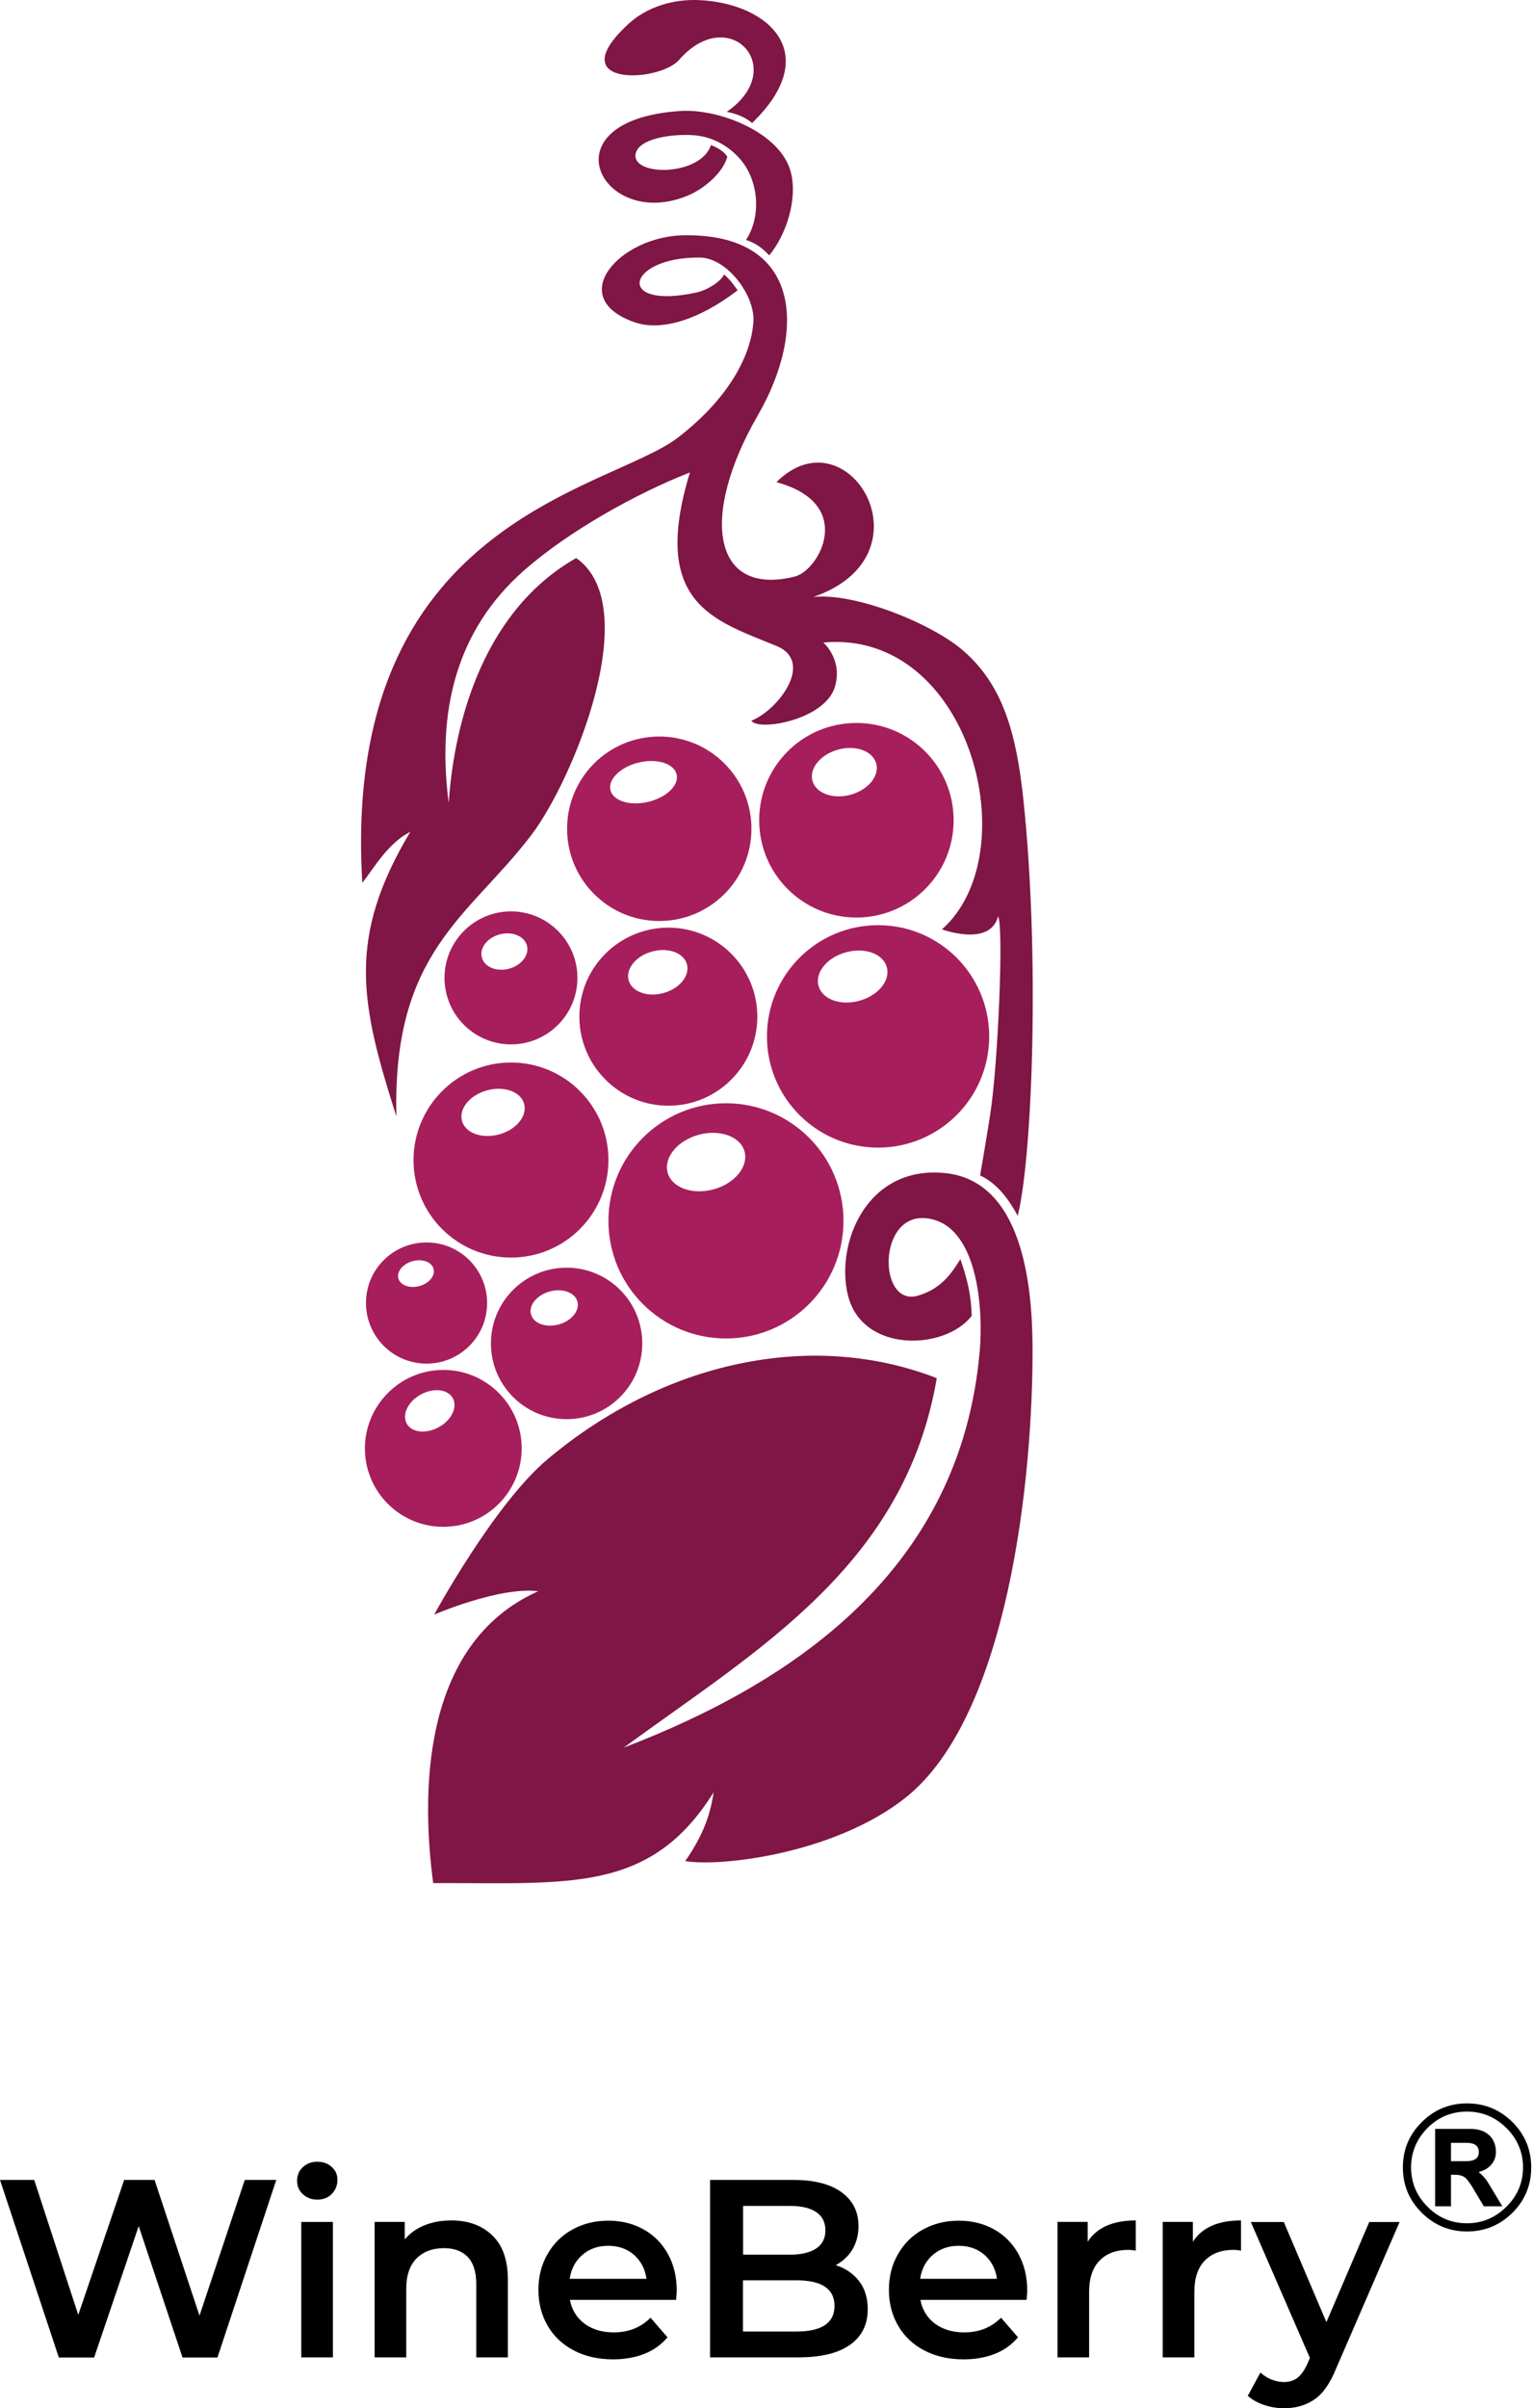 <svg width="86" height="135" viewBox="0 0 86 135" fill="none" xmlns="http://www.w3.org/2000/svg">
<path fill-rule="evenodd" clip-rule="evenodd" d="M52.553 77.256C45.552 74.536 37.281 76.303 30.736 81.785C27.733 84.291 24.357 90.511 24.357 90.511C24.357 90.511 28.009 88.93 30.191 89.2C23.473 92.203 23.681 100.895 24.302 105.562C31.91 105.534 36.48 106.162 40.036 100.467C39.87 101.53 39.566 102.717 38.441 104.326C40.416 104.664 46.774 103.926 50.751 100.812C56.584 96.255 57.965 82.717 57.924 75.461C57.903 72.147 57.399 66.168 52.974 65.754C48.604 65.347 46.871 69.71 47.561 72.582C48.348 75.868 53.008 75.709 54.513 73.763C54.479 72.589 54.279 71.753 53.878 70.587C53.512 71.132 52.932 72.237 51.469 72.637C49.253 73.252 49.211 67.963 51.993 68.295C54.872 68.64 55.169 73.403 54.962 75.737C53.885 88.081 44.427 94.35 34.989 97.968C42.514 92.465 50.751 87.764 52.553 77.256ZM57.095 68.156C57.938 64.718 58.324 53.437 57.413 44.842C57.02 41.142 56.288 38.435 54.044 36.481C52.27 34.942 47.975 33.216 45.628 33.464C52.428 31.124 47.568 23.019 43.557 27.03C48.038 28.238 45.953 31.98 44.593 32.318C39.96 33.478 39.249 28.929 42.521 23.267C45.248 18.545 44.993 13.091 38.365 13.188C34.754 13.243 31.655 16.702 35.611 18.069C37.053 18.566 39.152 17.979 41.382 16.274C41.147 15.956 40.947 15.652 40.616 15.39C40.45 15.763 39.711 16.253 39.097 16.391C34.471 17.413 35.113 14.403 39.256 14.437C40.768 14.451 42.335 16.522 42.266 17.986C42.19 19.601 41.175 22.101 38.048 24.517C34.147 27.527 19.103 29.156 20.325 49.495C21.078 48.508 21.796 47.252 23.018 46.63C19.435 52.609 20.222 56.268 22.238 62.585C22.003 53.334 26.297 51.408 29.797 46.824C32.138 43.758 36.19 33.982 32.324 31.283C27.271 34.148 25.496 40.189 25.172 45.015C24.516 39.961 25.524 35.37 29.425 31.953C31.903 29.785 35.638 27.686 38.703 26.485C36.446 33.879 40.105 34.783 43.564 36.212C45.704 37.096 43.667 39.802 42.148 40.403C42.563 41.01 46.305 40.355 46.843 38.484C47.285 36.951 46.187 36.019 46.187 36.019C54.431 35.259 57.668 47.831 52.843 52.098C52.843 52.098 55.556 53.106 55.991 51.359C56.315 51.96 55.991 59.596 55.556 62.433C55.328 63.911 55.093 65.229 54.983 65.892C56.011 66.375 56.633 67.321 57.095 68.156ZM43.156 14.313C44.109 13.153 44.737 11.206 44.378 9.701C43.833 7.43 40.326 6.077 38.165 6.222C30.446 6.733 33.788 13.036 38.648 10.937C39.47 10.585 40.561 9.701 40.802 8.783C40.643 8.541 40.36 8.314 39.884 8.134C39.297 9.901 35.41 9.895 35.659 8.617C35.825 7.782 37.64 7.485 38.938 7.582C39.946 7.658 40.878 8.169 41.534 8.935C42.549 10.109 42.735 12.097 41.852 13.45C42.459 13.65 42.777 13.933 43.156 14.313ZM42.19 6.898C46.229 2.998 43.108 0.195 39.256 0.008C37.771 -0.068 36.294 0.388 35.265 1.334C31.406 4.868 36.957 4.661 38.103 3.35C40.926 0.132 44.289 3.854 40.768 6.27C41.375 6.38 41.9 6.629 42.19 6.898Z" fill="#7F1645"/>
<path fill-rule="evenodd" clip-rule="evenodd" d="M49.259 51.863C52.704 51.863 55.493 54.653 55.493 58.097C55.493 61.542 52.704 64.332 49.259 64.332C45.814 64.332 43.025 61.542 43.025 58.097C43.025 54.659 45.814 51.863 49.259 51.863ZM47.464 53.382C48.52 53.092 49.542 53.465 49.749 54.218C49.956 54.97 49.266 55.812 48.203 56.102C47.147 56.392 46.125 56.019 45.918 55.267C45.711 54.508 46.408 53.665 47.464 53.382Z" fill="#A71E5C"/>
<path fill-rule="evenodd" clip-rule="evenodd" d="M40.726 61.846C44.364 61.846 47.319 64.794 47.319 68.439C47.319 72.078 44.371 75.032 40.726 75.032C37.088 75.032 34.133 72.084 34.133 68.439C34.133 64.801 37.088 61.846 40.726 61.846ZM39.193 63.613C40.388 63.289 41.541 63.71 41.769 64.552C41.996 65.394 41.223 66.347 40.029 66.672C38.834 66.996 37.681 66.575 37.454 65.733C37.226 64.884 38.006 63.938 39.193 63.613Z" fill="#A71E5C"/>
<path fill-rule="evenodd" clip-rule="evenodd" d="M37.495 52.001C40.25 52.001 42.486 54.238 42.486 56.992C42.486 59.747 40.25 61.984 37.495 61.984C34.74 61.984 32.503 59.747 32.503 56.992C32.496 54.238 34.733 52.001 37.495 52.001ZM36.584 53.34C37.488 53.092 38.365 53.416 38.537 54.058C38.71 54.7 38.123 55.418 37.219 55.667C36.314 55.916 35.438 55.591 35.265 54.949C35.092 54.307 35.679 53.582 36.584 53.34Z" fill="#A71E5C"/>
<path fill-rule="evenodd" clip-rule="evenodd" d="M36.984 41.287C39.842 41.287 42.155 43.599 42.155 46.458C42.155 49.316 39.842 51.629 36.984 51.629C34.126 51.629 31.813 49.316 31.813 46.458C31.813 43.599 34.126 41.287 36.984 41.287ZM35.845 42.743C36.873 42.502 37.819 42.806 37.958 43.413C38.102 44.021 37.384 44.711 36.356 44.953C35.327 45.194 34.381 44.891 34.243 44.283C34.105 43.675 34.823 42.985 35.845 42.743Z" fill="#A71E5C"/>
<path fill-rule="evenodd" clip-rule="evenodd" d="M48.044 40.527C51.054 40.527 53.498 42.964 53.498 45.981C53.498 48.992 51.061 51.435 48.044 51.435C45.034 51.435 42.59 48.998 42.59 45.981C42.59 42.964 45.027 40.527 48.044 40.527ZM47.022 42.019C48.009 41.749 48.962 42.101 49.155 42.799C49.349 43.496 48.7 44.283 47.712 44.552C46.725 44.822 45.773 44.469 45.579 43.772C45.386 43.075 46.035 42.288 47.022 42.019Z" fill="#A71E5C"/>
<path fill-rule="evenodd" clip-rule="evenodd" d="M28.665 51.09C30.723 51.09 32.393 52.761 32.393 54.818C32.393 56.876 30.723 58.546 28.665 58.546C26.608 58.546 24.937 56.876 24.937 54.818C24.937 52.761 26.608 51.09 28.665 51.09ZM28.051 52.374C28.755 52.195 29.431 52.485 29.563 53.016C29.701 53.548 29.238 54.128 28.541 54.307C27.837 54.487 27.16 54.197 27.029 53.665C26.891 53.134 27.346 52.554 28.051 52.374Z" fill="#A71E5C"/>
<path fill-rule="evenodd" clip-rule="evenodd" d="M28.665 59.561C31.682 59.561 34.133 62.005 34.133 65.029C34.133 68.046 31.689 70.497 28.665 70.497C25.648 70.497 23.197 68.053 23.197 65.029C23.204 62.012 25.648 59.561 28.665 59.561ZM27.326 61.122C28.285 60.859 29.218 61.197 29.404 61.881C29.59 62.565 28.962 63.331 27.995 63.593C27.036 63.855 26.104 63.517 25.917 62.834C25.731 62.15 26.359 61.384 27.326 61.122Z" fill="#A71E5C"/>
<path fill-rule="evenodd" clip-rule="evenodd" d="M31.785 71.063C34.133 71.063 36.031 72.962 36.031 75.309C36.031 77.656 34.133 79.555 31.785 79.555C29.438 79.555 27.54 77.656 27.54 75.309C27.54 72.969 29.438 71.063 31.785 71.063ZM30.84 72.395C31.558 72.202 32.255 72.451 32.393 72.962C32.531 73.472 32.062 74.046 31.344 74.246C30.626 74.439 29.928 74.191 29.79 73.68C29.645 73.169 30.122 72.596 30.84 72.395Z" fill="#A71E5C"/>
<path fill-rule="evenodd" clip-rule="evenodd" d="M24.868 76.794C27.298 76.794 29.266 78.761 29.266 81.192C29.266 83.622 27.298 85.589 24.868 85.589C22.438 85.589 20.47 83.622 20.47 81.192C20.477 78.768 22.445 76.794 24.868 76.794ZM23.605 78.174C24.316 77.781 25.123 77.871 25.4 78.375C25.683 78.879 25.331 79.611 24.613 80.004C23.901 80.397 23.094 80.308 22.817 79.804C22.541 79.3 22.887 78.568 23.605 78.174Z" fill="#A71E5C"/>
<path fill-rule="evenodd" clip-rule="evenodd" d="M23.929 69.648C25.807 69.648 27.326 71.167 27.326 73.044C27.326 74.922 25.807 76.441 23.929 76.441C22.051 76.441 20.532 74.922 20.532 73.044C20.525 71.167 22.051 69.648 23.929 69.648ZM23.142 70.697C23.687 70.545 24.212 70.739 24.323 71.125C24.426 71.512 24.074 71.947 23.529 72.092C22.983 72.244 22.458 72.05 22.348 71.664C22.244 71.284 22.596 70.849 23.142 70.697Z" fill="#A71E5C"/>
<path d="M15.499 122.2L12.199 132.155H10.239L7.781 124.789L5.281 132.155H3.3L0 122.2H1.919L4.391 129.767L6.966 122.2H8.671L11.191 129.808L13.732 122.2H15.499Z" fill="black"/>
<path d="M16.991 123.001C16.77 122.801 16.666 122.546 16.666 122.242C16.666 121.938 16.776 121.683 16.991 121.482C17.211 121.282 17.481 121.179 17.798 121.179C18.123 121.179 18.392 121.275 18.606 121.469C18.827 121.662 18.93 121.911 18.93 122.2C18.93 122.511 18.82 122.774 18.613 122.988C18.399 123.202 18.13 123.305 17.798 123.305C17.481 123.305 17.204 123.202 16.991 123.001ZM16.901 124.555H18.675V132.149H16.901V124.555Z" fill="black"/>
<path d="M27.623 125.314C28.203 125.873 28.492 126.701 28.492 127.799V132.149H26.718V128.027C26.718 127.364 26.559 126.86 26.249 126.529C25.938 126.197 25.489 126.025 24.909 126.025C24.254 126.025 23.736 126.225 23.356 126.612C22.976 127.005 22.79 127.571 22.79 128.31V132.149H21.016V124.554H22.707V125.535C23.004 125.183 23.37 124.92 23.819 124.741C24.267 124.561 24.764 124.471 25.324 124.471C26.276 124.471 27.043 124.754 27.623 125.314Z" fill="black"/>
<path d="M37.93 128.924H31.972C32.075 129.483 32.352 129.925 32.787 130.257C33.228 130.581 33.774 130.747 34.43 130.747C35.265 130.747 35.949 130.471 36.494 129.925L37.447 131.023C37.102 131.43 36.673 131.741 36.156 131.948C35.631 132.155 35.044 132.259 34.395 132.259C33.56 132.259 32.828 132.093 32.193 131.762C31.558 131.43 31.068 130.968 30.722 130.374C30.377 129.78 30.205 129.11 30.205 128.365C30.205 127.626 30.37 126.956 30.709 126.37C31.047 125.776 31.509 125.313 32.11 124.982C32.711 124.651 33.38 124.485 34.126 124.485C34.865 124.485 35.528 124.651 36.107 124.975C36.687 125.3 37.143 125.762 37.474 126.356C37.799 126.95 37.965 127.633 37.965 128.413C37.958 128.517 37.951 128.696 37.93 128.924ZM32.676 126.397C32.283 126.736 32.041 127.184 31.958 127.744H36.266C36.19 127.191 35.956 126.749 35.569 126.404C35.182 126.066 34.699 125.893 34.119 125.893C33.553 125.893 33.07 126.059 32.676 126.397Z" fill="black"/>
<path d="M48.196 127.875C48.52 128.296 48.679 128.821 48.679 129.449C48.679 130.312 48.348 130.975 47.685 131.444C47.022 131.914 46.056 132.148 44.785 132.148H39.835V122.2H44.496C45.669 122.2 46.574 122.428 47.209 122.89C47.844 123.353 48.161 123.981 48.161 124.789C48.161 125.279 48.044 125.721 47.823 126.094C47.602 126.467 47.285 126.763 46.884 126.977C47.437 127.157 47.872 127.454 48.196 127.875ZM41.686 123.65V126.391H44.302C44.944 126.391 45.441 126.273 45.787 126.045C46.132 125.811 46.304 125.472 46.304 125.031C46.304 124.575 46.132 124.23 45.787 124.002C45.441 123.767 44.944 123.657 44.302 123.657H41.686V123.65ZM46.815 129.263C46.815 128.303 46.097 127.827 44.668 127.827H41.679V130.699H44.668C46.097 130.699 46.815 130.222 46.815 129.263Z" fill="black"/>
<path d="M57.592 128.924H51.634C51.738 129.483 52.014 129.925 52.449 130.257C52.891 130.581 53.436 130.747 54.092 130.747C54.927 130.747 55.611 130.471 56.156 129.925L57.109 131.023C56.764 131.43 56.336 131.741 55.818 131.948C55.293 132.155 54.706 132.259 54.057 132.259C53.222 132.259 52.49 132.093 51.855 131.762C51.22 131.43 50.73 130.968 50.385 130.374C50.039 129.78 49.867 129.11 49.867 128.365C49.867 127.626 50.032 126.956 50.371 126.37C50.709 125.776 51.172 125.313 51.772 124.982C52.373 124.651 53.042 124.485 53.788 124.485C54.527 124.485 55.19 124.651 55.77 124.975C56.349 125.3 56.805 125.762 57.136 126.356C57.461 126.95 57.627 127.633 57.627 128.413C57.62 128.517 57.613 128.696 57.592 128.924ZM52.338 126.397C51.945 126.736 51.703 127.184 51.62 127.744H55.928C55.852 127.191 55.618 126.749 55.231 126.404C54.844 126.066 54.361 125.893 53.781 125.893C53.215 125.893 52.732 126.059 52.338 126.397Z" fill="black"/>
<path d="M63.716 124.471V126.163C63.564 126.135 63.426 126.121 63.302 126.121C62.611 126.121 62.073 126.322 61.679 126.729C61.293 127.129 61.099 127.709 61.099 128.469V132.149H59.325V124.554H61.017V125.666C61.528 124.872 62.432 124.471 63.716 124.471Z" fill="black"/>
<path d="M69.619 124.471V126.163C69.467 126.135 69.329 126.121 69.205 126.121C68.514 126.121 67.976 126.322 67.582 126.729C67.196 127.129 67.002 127.709 67.002 128.469V132.149H65.228V124.554H66.919V125.666C67.43 124.872 68.328 124.471 69.619 124.471Z" fill="black"/>
<path d="M78.518 124.554L74.962 132.756C74.631 133.578 74.231 134.165 73.754 134.496C73.278 134.827 72.705 135 72.035 135C71.656 135 71.283 134.938 70.91 134.814C70.537 134.689 70.24 134.517 69.999 134.303L70.71 132.998C70.882 133.157 71.082 133.288 71.317 133.385C71.552 133.481 71.787 133.53 72.021 133.53C72.332 133.53 72.594 133.447 72.795 133.288C72.995 133.129 73.188 132.86 73.354 132.48L73.485 132.183L70.171 124.561H72.021L74.41 130.174L76.813 124.561H78.518V124.554Z" fill="black"/>
<path d="M79.76 124.04C80.46 124.74 81.31 125.09 82.3 125.09C83.29 125.09 84.14 124.74 84.85 124.04C85.55 123.34 85.9 122.49 85.9 121.5C85.9 120.51 85.55 119.66 84.85 118.96C84.14 118.26 83.29 117.91 82.3 117.91C81.31 117.91 80.46 118.26 79.76 118.96C79.05 119.66 78.7 120.51 78.7 121.5C78.7 122.49 79.05 123.34 79.76 124.04ZM80.51 123.68H81.4V121.91H81.58C81.85 121.91 82.06 121.96 82.19 122.07C82.32 122.18 82.49 122.41 82.7 122.77L83.24 123.68H84.28L83.49 122.37C83.36 122.15 83.19 121.95 82.97 121.78V121.75C83.57 121.6 83.92 121.16 83.92 120.64C83.92 119.87 83.41 119.34 82.5 119.34H80.51V123.68ZM82.26 120.12C82.73 120.12 82.96 120.29 82.96 120.64C82.96 120.98 82.73 121.15 82.26 121.15H81.4V120.12H82.26ZM80.08 119.29C80.69 118.68 81.43 118.37 82.3 118.37C83.15 118.37 83.89 118.68 84.51 119.29C85.13 119.91 85.44 120.65 85.44 121.5C85.44 122.35 85.13 123.09 84.51 123.7C83.89 124.32 83.15 124.63 82.3 124.63C81.43 124.63 80.69 124.32 80.08 123.7C79.47 123.09 79.16 122.35 79.16 121.5C79.16 120.65 79.47 119.91 80.08 119.29Z" fill="black"/>
</svg>
